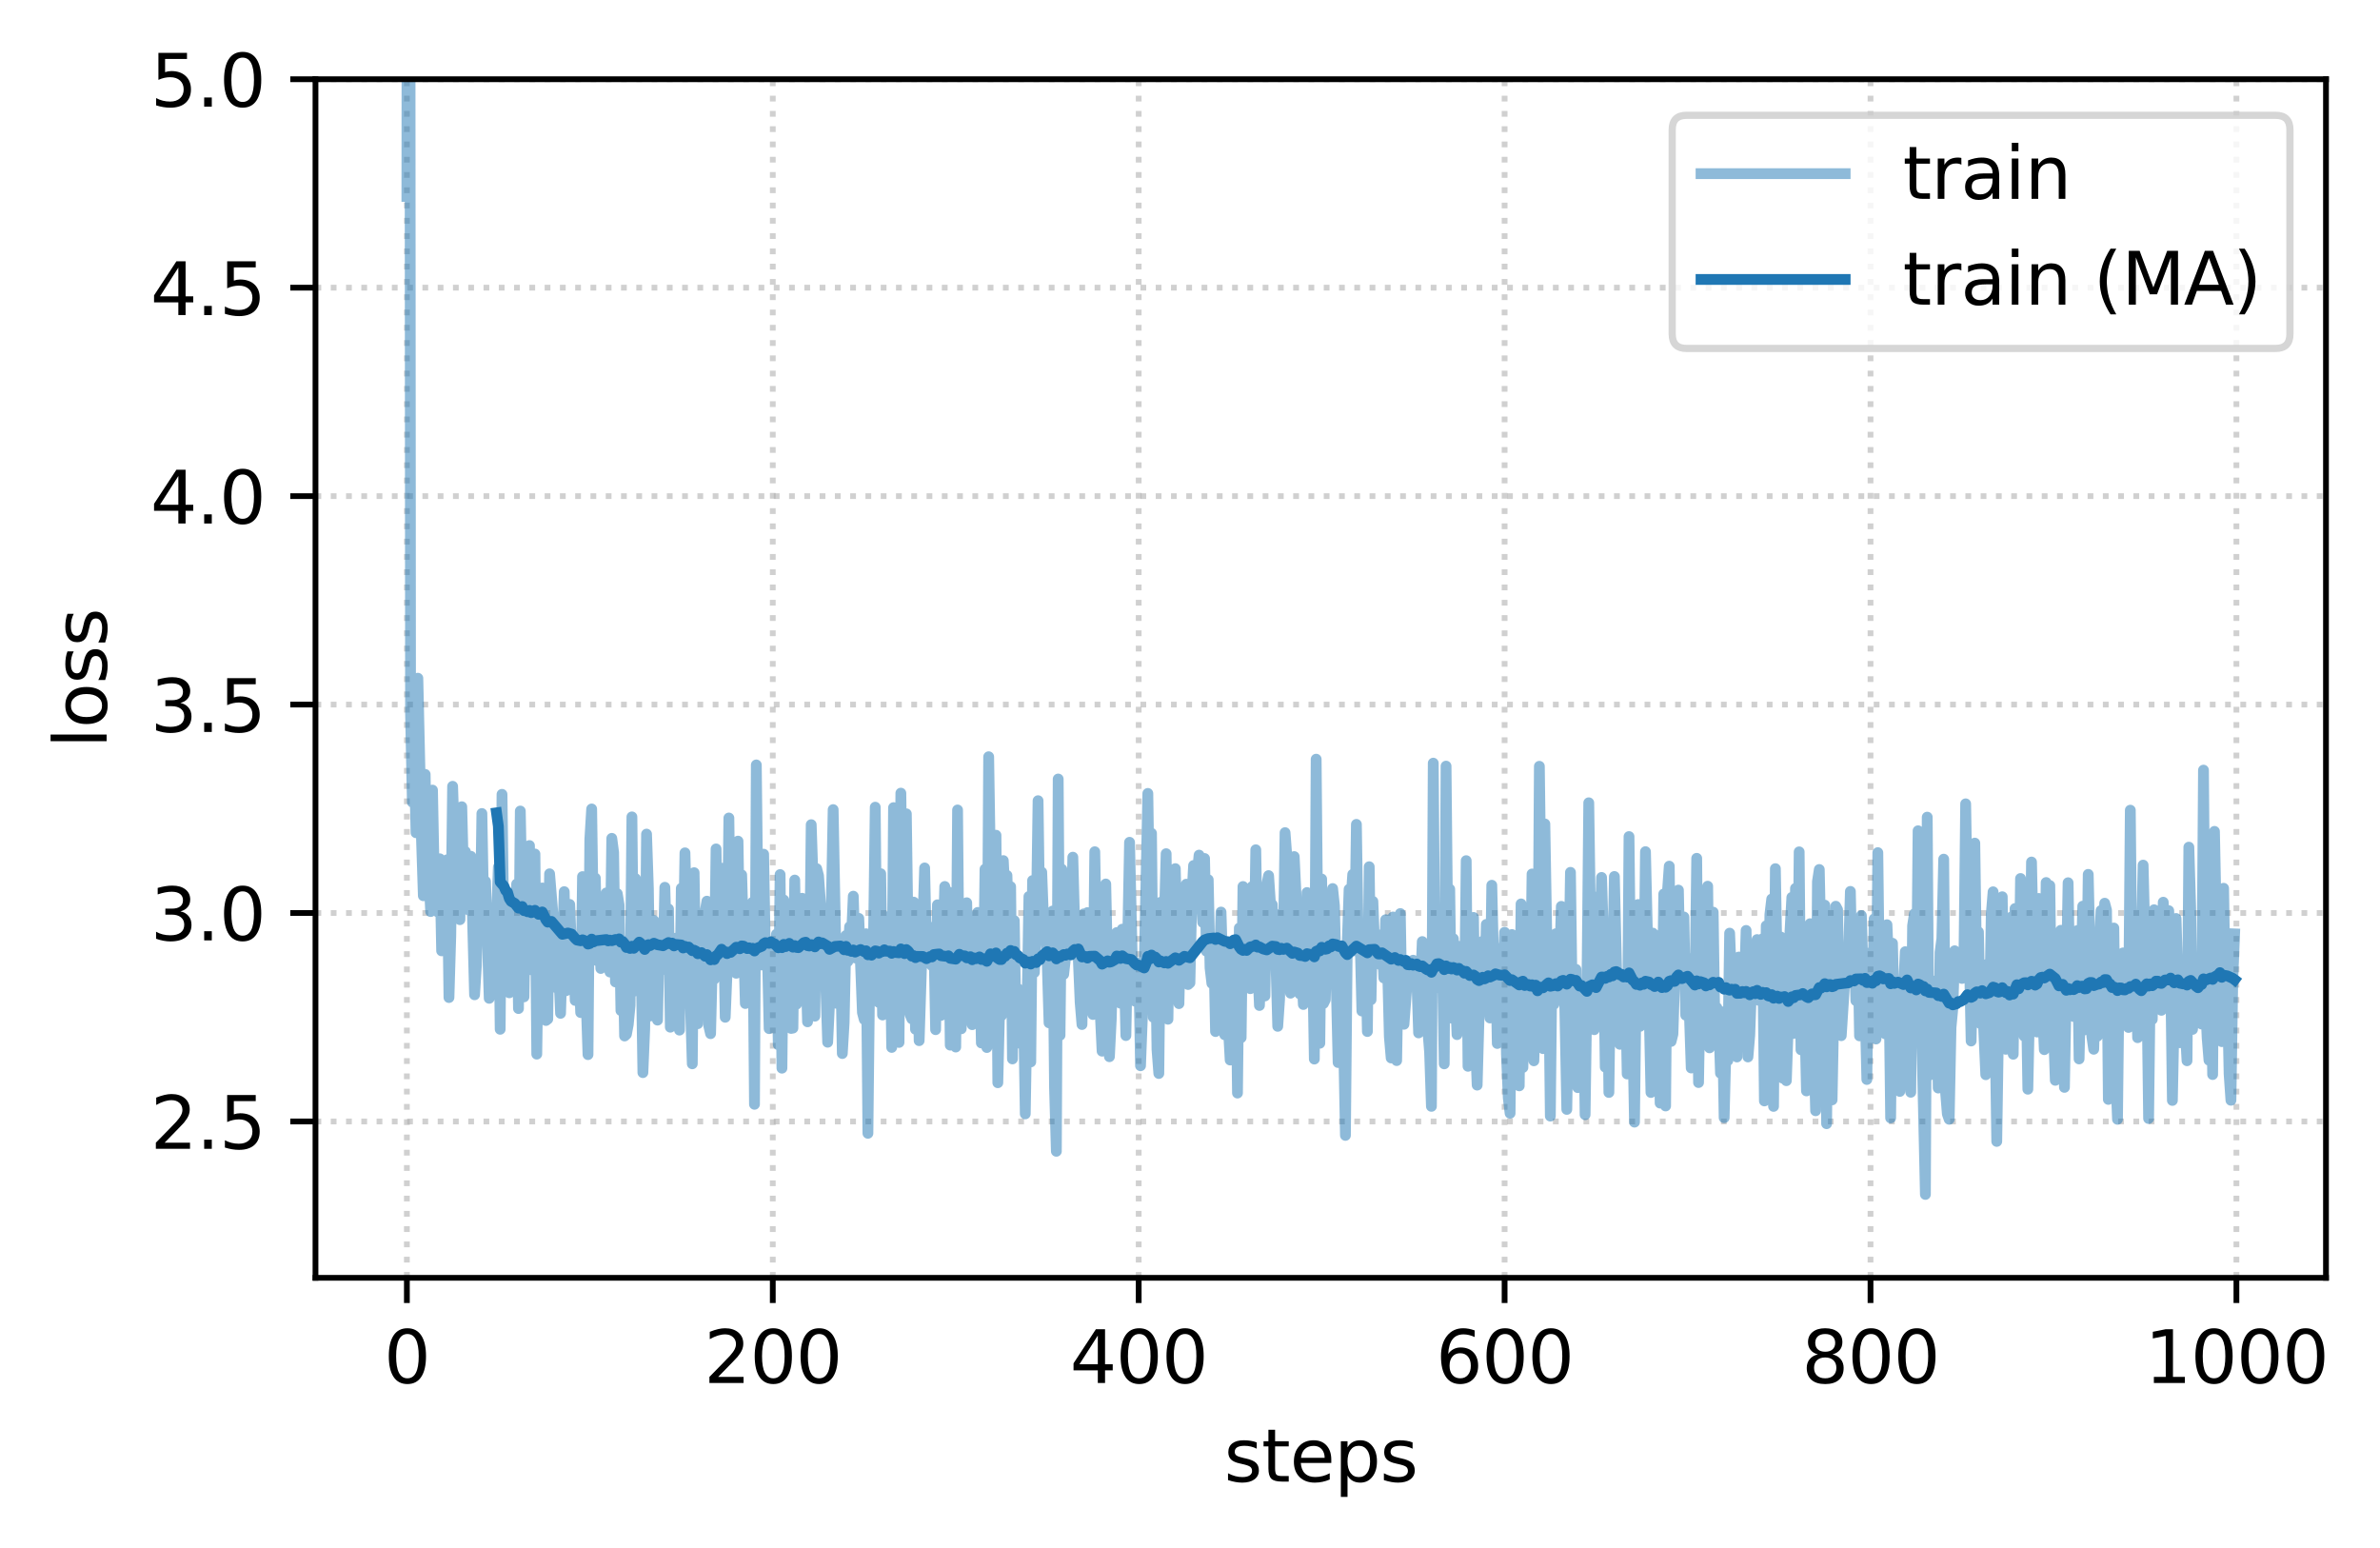 <?xml version="1.0" encoding="utf-8" standalone="no"?>
<!DOCTYPE svg PUBLIC "-//W3C//DTD SVG 1.1//EN"
  "http://www.w3.org/Graphics/SVG/1.1/DTD/svg11.dtd">
<svg xmlns:xlink="http://www.w3.org/1999/xlink" width="330.278pt" height="214.875pt" viewBox="0 0 330.278 214.875" xmlns="http://www.w3.org/2000/svg" version="1.1">
 <defs>
  <style type="text/css">*{stroke-linejoin: round; stroke-linecap: butt}</style>
 </defs>
 <g id="figure_1">
  <g id="patch_1">
   <path d="M 0 214.875 
L 330.278 214.875 
L 330.278 0 
L 0 0 
z
" style="fill: #ffffff"/>
  </g>
  <g id="axes_1">
   <g id="patch_2">
    <path d="M 43.781 177.319 
L 322.781 177.319 
L 322.781 10.999 
L 43.781 10.999 
z
" style="fill: #ffffff"/>
   </g>
   <g id="matplotlib.axis_1">
    <g id="xtick_1">
     <g id="line2d_1">
      <path d="M 56.463 177.319 
L 56.463 10.999 
" clip-path="url(#p207c9cf926)" style="fill: none; stroke-dasharray: 0.8,1.32; stroke-dashoffset: 0; stroke: #b0b0b0; stroke-opacity: 0.6; stroke-width: 0.8"/>
     </g>
     <g id="line2d_2">
      <defs>
       <path id="me2189b98a6" d="M 0 0 
L 0 3.5 
" style="stroke: #000000; stroke-width: 0.8"/>
      </defs>
      <g>
       <use xlink:href="#me2189b98a6" x="56.463" y="177.319" style="stroke: #000000; stroke-width: 0.8"/>
      </g>
     </g>
     <g id="text_1">
      <!-- 0 -->
      <g transform="translate(53.282 191.918) scale(0.1 -0.1)">
       <defs>
        <path id="DejaVuSans-30" d="M 2034 4250 
Q 1547 4250 1301 3770 
Q 1056 3291 1056 2328 
Q 1056 1369 1301 889 
Q 1547 409 2034 409 
Q 2525 409 2770 889 
Q 3016 1369 3016 2328 
Q 3016 3291 2770 3770 
Q 2525 4250 2034 4250 
z
M 2034 4750 
Q 2819 4750 3233 4129 
Q 3647 3509 3647 2328 
Q 3647 1150 3233 529 
Q 2819 -91 2034 -91 
Q 1250 -91 836 529 
Q 422 1150 422 2328 
Q 422 3509 836 4129 
Q 1250 4750 2034 4750 
z
" transform="scale(0.016)"/>
       </defs>
       <use xlink:href="#DejaVuSans-30"/>
      </g>
     </g>
    </g>
    <g id="xtick_2">
     <g id="line2d_3">
      <path d="M 107.241 177.319 
L 107.241 10.999 
" clip-path="url(#p207c9cf926)" style="fill: none; stroke-dasharray: 0.8,1.32; stroke-dashoffset: 0; stroke: #b0b0b0; stroke-opacity: 0.6; stroke-width: 0.8"/>
     </g>
     <g id="line2d_4">
      <g>
       <use xlink:href="#me2189b98a6" x="107.241" y="177.319" style="stroke: #000000; stroke-width: 0.8"/>
      </g>
     </g>
     <g id="text_2">
      <!-- 200 -->
      <g transform="translate(97.697 191.918) scale(0.1 -0.1)">
       <defs>
        <path id="DejaVuSans-32" d="M 1228 531 
L 3431 531 
L 3431 0 
L 469 0 
L 469 531 
Q 828 903 1448 1529 
Q 2069 2156 2228 2338 
Q 2531 2678 2651 2914 
Q 2772 3150 2772 3378 
Q 2772 3750 2511 3984 
Q 2250 4219 1831 4219 
Q 1534 4219 1204 4116 
Q 875 4013 500 3803 
L 500 4441 
Q 881 4594 1212 4672 
Q 1544 4750 1819 4750 
Q 2544 4750 2975 4387 
Q 3406 4025 3406 3419 
Q 3406 3131 3298 2873 
Q 3191 2616 2906 2266 
Q 2828 2175 2409 1742 
Q 1991 1309 1228 531 
z
" transform="scale(0.016)"/>
       </defs>
       <use xlink:href="#DejaVuSans-32"/>
       <use xlink:href="#DejaVuSans-30" x="63.623"/>
       <use xlink:href="#DejaVuSans-30" x="127.246"/>
      </g>
     </g>
    </g>
    <g id="xtick_3">
     <g id="line2d_5">
      <path d="M 158.019 177.319 
L 158.019 10.999 
" clip-path="url(#p207c9cf926)" style="fill: none; stroke-dasharray: 0.8,1.32; stroke-dashoffset: 0; stroke: #b0b0b0; stroke-opacity: 0.6; stroke-width: 0.8"/>
     </g>
     <g id="line2d_6">
      <g>
       <use xlink:href="#me2189b98a6" x="158.019" y="177.319" style="stroke: #000000; stroke-width: 0.8"/>
      </g>
     </g>
     <g id="text_3">
      <!-- 400 -->
      <g transform="translate(148.475 191.918) scale(0.1 -0.1)">
       <defs>
        <path id="DejaVuSans-34" d="M 2419 4116 
L 825 1625 
L 2419 1625 
L 2419 4116 
z
M 2253 4666 
L 3047 4666 
L 3047 1625 
L 3713 1625 
L 3713 1100 
L 3047 1100 
L 3047 0 
L 2419 0 
L 2419 1100 
L 313 1100 
L 313 1709 
L 2253 4666 
z
" transform="scale(0.016)"/>
       </defs>
       <use xlink:href="#DejaVuSans-34"/>
       <use xlink:href="#DejaVuSans-30" x="63.623"/>
       <use xlink:href="#DejaVuSans-30" x="127.246"/>
      </g>
     </g>
    </g>
    <g id="xtick_4">
     <g id="line2d_7">
      <path d="M 208.797 177.319 
L 208.797 10.999 
" clip-path="url(#p207c9cf926)" style="fill: none; stroke-dasharray: 0.8,1.32; stroke-dashoffset: 0; stroke: #b0b0b0; stroke-opacity: 0.6; stroke-width: 0.8"/>
     </g>
     <g id="line2d_8">
      <g>
       <use xlink:href="#me2189b98a6" x="208.797" y="177.319" style="stroke: #000000; stroke-width: 0.8"/>
      </g>
     </g>
     <g id="text_4">
      <!-- 600 -->
      <g transform="translate(199.253 191.918) scale(0.1 -0.1)">
       <defs>
        <path id="DejaVuSans-36" d="M 2113 2584 
Q 1688 2584 1439 2293 
Q 1191 2003 1191 1497 
Q 1191 994 1439 701 
Q 1688 409 2113 409 
Q 2538 409 2786 701 
Q 3034 994 3034 1497 
Q 3034 2003 2786 2293 
Q 2538 2584 2113 2584 
z
M 3366 4563 
L 3366 3988 
Q 3128 4100 2886 4159 
Q 2644 4219 2406 4219 
Q 1781 4219 1451 3797 
Q 1122 3375 1075 2522 
Q 1259 2794 1537 2939 
Q 1816 3084 2150 3084 
Q 2853 3084 3261 2657 
Q 3669 2231 3669 1497 
Q 3669 778 3244 343 
Q 2819 -91 2113 -91 
Q 1303 -91 875 529 
Q 447 1150 447 2328 
Q 447 3434 972 4092 
Q 1497 4750 2381 4750 
Q 2619 4750 2861 4703 
Q 3103 4656 3366 4563 
z
" transform="scale(0.016)"/>
       </defs>
       <use xlink:href="#DejaVuSans-36"/>
       <use xlink:href="#DejaVuSans-30" x="63.623"/>
       <use xlink:href="#DejaVuSans-30" x="127.246"/>
      </g>
     </g>
    </g>
    <g id="xtick_5">
     <g id="line2d_9">
      <path d="M 259.575 177.319 
L 259.575 10.999 
" clip-path="url(#p207c9cf926)" style="fill: none; stroke-dasharray: 0.8,1.32; stroke-dashoffset: 0; stroke: #b0b0b0; stroke-opacity: 0.6; stroke-width: 0.8"/>
     </g>
     <g id="line2d_10">
      <g>
       <use xlink:href="#me2189b98a6" x="259.575" y="177.319" style="stroke: #000000; stroke-width: 0.8"/>
      </g>
     </g>
     <g id="text_5">
      <!-- 800 -->
      <g transform="translate(250.032 191.918) scale(0.1 -0.1)">
       <defs>
        <path id="DejaVuSans-38" d="M 2034 2216 
Q 1584 2216 1326 1975 
Q 1069 1734 1069 1313 
Q 1069 891 1326 650 
Q 1584 409 2034 409 
Q 2484 409 2743 651 
Q 3003 894 3003 1313 
Q 3003 1734 2745 1975 
Q 2488 2216 2034 2216 
z
M 1403 2484 
Q 997 2584 770 2862 
Q 544 3141 544 3541 
Q 544 4100 942 4425 
Q 1341 4750 2034 4750 
Q 2731 4750 3128 4425 
Q 3525 4100 3525 3541 
Q 3525 3141 3298 2862 
Q 3072 2584 2669 2484 
Q 3125 2378 3379 2068 
Q 3634 1759 3634 1313 
Q 3634 634 3220 271 
Q 2806 -91 2034 -91 
Q 1263 -91 848 271 
Q 434 634 434 1313 
Q 434 1759 690 2068 
Q 947 2378 1403 2484 
z
M 1172 3481 
Q 1172 3119 1398 2916 
Q 1625 2713 2034 2713 
Q 2441 2713 2670 2916 
Q 2900 3119 2900 3481 
Q 2900 3844 2670 4047 
Q 2441 4250 2034 4250 
Q 1625 4250 1398 4047 
Q 1172 3844 1172 3481 
z
" transform="scale(0.016)"/>
       </defs>
       <use xlink:href="#DejaVuSans-38"/>
       <use xlink:href="#DejaVuSans-30" x="63.623"/>
       <use xlink:href="#DejaVuSans-30" x="127.246"/>
      </g>
     </g>
    </g>
    <g id="xtick_6">
     <g id="line2d_11">
      <path d="M 310.353 177.319 
L 310.353 10.999 
" clip-path="url(#p207c9cf926)" style="fill: none; stroke-dasharray: 0.8,1.32; stroke-dashoffset: 0; stroke: #b0b0b0; stroke-opacity: 0.6; stroke-width: 0.8"/>
     </g>
     <g id="line2d_12">
      <g>
       <use xlink:href="#me2189b98a6" x="310.353" y="177.319" style="stroke: #000000; stroke-width: 0.8"/>
      </g>
     </g>
     <g id="text_6">
      <!-- 1000 -->
      <g transform="translate(297.628 191.918) scale(0.1 -0.1)">
       <defs>
        <path id="DejaVuSans-31" d="M 794 531 
L 1825 531 
L 1825 4091 
L 703 3866 
L 703 4441 
L 1819 4666 
L 2450 4666 
L 2450 531 
L 3481 531 
L 3481 0 
L 794 0 
L 794 531 
z
" transform="scale(0.016)"/>
       </defs>
       <use xlink:href="#DejaVuSans-31"/>
       <use xlink:href="#DejaVuSans-30" x="63.623"/>
       <use xlink:href="#DejaVuSans-30" x="127.246"/>
       <use xlink:href="#DejaVuSans-30" x="190.869"/>
      </g>
     </g>
    </g>
    <g id="text_7">
     <!-- steps -->
     <g transform="translate(169.861 205.596) scale(0.1 -0.1)">
      <defs>
       <path id="DejaVuSans-73" d="M 2834 3397 
L 2834 2853 
Q 2591 2978 2328 3040 
Q 2066 3103 1784 3103 
Q 1356 3103 1142 2972 
Q 928 2841 928 2578 
Q 928 2378 1081 2264 
Q 1234 2150 1697 2047 
L 1894 2003 
Q 2506 1872 2764 1633 
Q 3022 1394 3022 966 
Q 3022 478 2636 193 
Q 2250 -91 1575 -91 
Q 1294 -91 989 -36 
Q 684 19 347 128 
L 347 722 
Q 666 556 975 473 
Q 1284 391 1588 391 
Q 1994 391 2212 530 
Q 2431 669 2431 922 
Q 2431 1156 2273 1281 
Q 2116 1406 1581 1522 
L 1381 1569 
Q 847 1681 609 1914 
Q 372 2147 372 2553 
Q 372 3047 722 3315 
Q 1072 3584 1716 3584 
Q 2034 3584 2315 3537 
Q 2597 3491 2834 3397 
z
" transform="scale(0.016)"/>
       <path id="DejaVuSans-74" d="M 1172 4494 
L 1172 3500 
L 2356 3500 
L 2356 3053 
L 1172 3053 
L 1172 1153 
Q 1172 725 1289 603 
Q 1406 481 1766 481 
L 2356 481 
L 2356 0 
L 1766 0 
Q 1100 0 847 248 
Q 594 497 594 1153 
L 594 3053 
L 172 3053 
L 172 3500 
L 594 3500 
L 594 4494 
L 1172 4494 
z
" transform="scale(0.016)"/>
       <path id="DejaVuSans-65" d="M 3597 1894 
L 3597 1613 
L 953 1613 
Q 991 1019 1311 708 
Q 1631 397 2203 397 
Q 2534 397 2845 478 
Q 3156 559 3463 722 
L 3463 178 
Q 3153 47 2828 -22 
Q 2503 -91 2169 -91 
Q 1331 -91 842 396 
Q 353 884 353 1716 
Q 353 2575 817 3079 
Q 1281 3584 2069 3584 
Q 2775 3584 3186 3129 
Q 3597 2675 3597 1894 
z
M 3022 2063 
Q 3016 2534 2758 2815 
Q 2500 3097 2075 3097 
Q 1594 3097 1305 2825 
Q 1016 2553 972 2059 
L 3022 2063 
z
" transform="scale(0.016)"/>
       <path id="DejaVuSans-70" d="M 1159 525 
L 1159 -1331 
L 581 -1331 
L 581 3500 
L 1159 3500 
L 1159 2969 
Q 1341 3281 1617 3432 
Q 1894 3584 2278 3584 
Q 2916 3584 3314 3078 
Q 3713 2572 3713 1747 
Q 3713 922 3314 415 
Q 2916 -91 2278 -91 
Q 1894 -91 1617 61 
Q 1341 213 1159 525 
z
M 3116 1747 
Q 3116 2381 2855 2742 
Q 2594 3103 2138 3103 
Q 1681 3103 1420 2742 
Q 1159 2381 1159 1747 
Q 1159 1113 1420 752 
Q 1681 391 2138 391 
Q 2594 391 2855 752 
Q 3116 1113 3116 1747 
z
" transform="scale(0.016)"/>
      </defs>
      <use xlink:href="#DejaVuSans-73"/>
      <use xlink:href="#DejaVuSans-74" x="52.1"/>
      <use xlink:href="#DejaVuSans-65" x="91.309"/>
      <use xlink:href="#DejaVuSans-70" x="152.832"/>
      <use xlink:href="#DejaVuSans-73" x="216.309"/>
     </g>
    </g>
   </g>
   <g id="matplotlib.axis_2">
    <g id="ytick_1">
     <g id="line2d_13">
      <path d="M 43.781 155.619 
L 322.781 155.619 
" clip-path="url(#p207c9cf926)" style="fill: none; stroke-dasharray: 0.8,1.32; stroke-dashoffset: 0; stroke: #b0b0b0; stroke-opacity: 0.6; stroke-width: 0.8"/>
     </g>
     <g id="line2d_14">
      <defs>
       <path id="mc7a957e7a7" d="M 0 0 
L -3.5 0 
" style="stroke: #000000; stroke-width: 0.8"/>
      </defs>
      <g>
       <use xlink:href="#mc7a957e7a7" x="43.781" y="155.619" style="stroke: #000000; stroke-width: 0.8"/>
      </g>
     </g>
     <g id="text_8">
      <!-- 2.5 -->
      <g transform="translate(20.878 159.418) scale(0.1 -0.1)">
       <defs>
        <path id="DejaVuSans-2e" d="M 684 794 
L 1344 794 
L 1344 0 
L 684 0 
L 684 794 
z
" transform="scale(0.016)"/>
        <path id="DejaVuSans-35" d="M 691 4666 
L 3169 4666 
L 3169 4134 
L 1269 4134 
L 1269 2991 
Q 1406 3038 1543 3061 
Q 1681 3084 1819 3084 
Q 2600 3084 3056 2656 
Q 3513 2228 3513 1497 
Q 3513 744 3044 326 
Q 2575 -91 1722 -91 
Q 1428 -91 1123 -41 
Q 819 9 494 109 
L 494 744 
Q 775 591 1075 516 
Q 1375 441 1709 441 
Q 2250 441 2565 725 
Q 2881 1009 2881 1497 
Q 2881 1984 2565 2268 
Q 2250 2553 1709 2553 
Q 1456 2553 1204 2497 
Q 953 2441 691 2322 
L 691 4666 
z
" transform="scale(0.016)"/>
       </defs>
       <use xlink:href="#DejaVuSans-32"/>
       <use xlink:href="#DejaVuSans-2e" x="63.623"/>
       <use xlink:href="#DejaVuSans-35" x="95.41"/>
      </g>
     </g>
    </g>
    <g id="ytick_2">
     <g id="line2d_15">
      <path d="M 43.781 126.695 
L 322.781 126.695 
" clip-path="url(#p207c9cf926)" style="fill: none; stroke-dasharray: 0.8,1.32; stroke-dashoffset: 0; stroke: #b0b0b0; stroke-opacity: 0.6; stroke-width: 0.8"/>
     </g>
     <g id="line2d_16">
      <g>
       <use xlink:href="#mc7a957e7a7" x="43.781" y="126.695" style="stroke: #000000; stroke-width: 0.8"/>
      </g>
     </g>
     <g id="text_9">
      <!-- 3.0 -->
      <g transform="translate(20.878 130.494) scale(0.1 -0.1)">
       <defs>
        <path id="DejaVuSans-33" d="M 2597 2516 
Q 3050 2419 3304 2112 
Q 3559 1806 3559 1356 
Q 3559 666 3084 287 
Q 2609 -91 1734 -91 
Q 1441 -91 1130 -33 
Q 819 25 488 141 
L 488 750 
Q 750 597 1062 519 
Q 1375 441 1716 441 
Q 2309 441 2620 675 
Q 2931 909 2931 1356 
Q 2931 1769 2642 2001 
Q 2353 2234 1838 2234 
L 1294 2234 
L 1294 2753 
L 1863 2753 
Q 2328 2753 2575 2939 
Q 2822 3125 2822 3475 
Q 2822 3834 2567 4026 
Q 2313 4219 1838 4219 
Q 1578 4219 1281 4162 
Q 984 4106 628 3988 
L 628 4550 
Q 988 4650 1302 4700 
Q 1616 4750 1894 4750 
Q 2613 4750 3031 4423 
Q 3450 4097 3450 3541 
Q 3450 3153 3228 2886 
Q 3006 2619 2597 2516 
z
" transform="scale(0.016)"/>
       </defs>
       <use xlink:href="#DejaVuSans-33"/>
       <use xlink:href="#DejaVuSans-2e" x="63.623"/>
       <use xlink:href="#DejaVuSans-30" x="95.41"/>
      </g>
     </g>
    </g>
    <g id="ytick_3">
     <g id="line2d_17">
      <path d="M 43.781 97.771 
L 322.781 97.771 
" clip-path="url(#p207c9cf926)" style="fill: none; stroke-dasharray: 0.8,1.32; stroke-dashoffset: 0; stroke: #b0b0b0; stroke-opacity: 0.6; stroke-width: 0.8"/>
     </g>
     <g id="line2d_18">
      <g>
       <use xlink:href="#mc7a957e7a7" x="43.781" y="97.771" style="stroke: #000000; stroke-width: 0.8"/>
      </g>
     </g>
     <g id="text_10">
      <!-- 3.5 -->
      <g transform="translate(20.878 101.57) scale(0.1 -0.1)">
       <use xlink:href="#DejaVuSans-33"/>
       <use xlink:href="#DejaVuSans-2e" x="63.623"/>
       <use xlink:href="#DejaVuSans-35" x="95.41"/>
      </g>
     </g>
    </g>
    <g id="ytick_4">
     <g id="line2d_19">
      <path d="M 43.781 68.847 
L 322.781 68.847 
" clip-path="url(#p207c9cf926)" style="fill: none; stroke-dasharray: 0.8,1.32; stroke-dashoffset: 0; stroke: #b0b0b0; stroke-opacity: 0.6; stroke-width: 0.8"/>
     </g>
     <g id="line2d_20">
      <g>
       <use xlink:href="#mc7a957e7a7" x="43.781" y="68.847" style="stroke: #000000; stroke-width: 0.8"/>
      </g>
     </g>
     <g id="text_11">
      <!-- 4.0 -->
      <g transform="translate(20.878 72.646) scale(0.1 -0.1)">
       <use xlink:href="#DejaVuSans-34"/>
       <use xlink:href="#DejaVuSans-2e" x="63.623"/>
       <use xlink:href="#DejaVuSans-30" x="95.41"/>
      </g>
     </g>
    </g>
    <g id="ytick_5">
     <g id="line2d_21">
      <path d="M 43.781 39.923 
L 322.781 39.923 
" clip-path="url(#p207c9cf926)" style="fill: none; stroke-dasharray: 0.8,1.32; stroke-dashoffset: 0; stroke: #b0b0b0; stroke-opacity: 0.6; stroke-width: 0.8"/>
     </g>
     <g id="line2d_22">
      <g>
       <use xlink:href="#mc7a957e7a7" x="43.781" y="39.923" style="stroke: #000000; stroke-width: 0.8"/>
      </g>
     </g>
     <g id="text_12">
      <!-- 4.5 -->
      <g transform="translate(20.878 43.722) scale(0.1 -0.1)">
       <use xlink:href="#DejaVuSans-34"/>
       <use xlink:href="#DejaVuSans-2e" x="63.623"/>
       <use xlink:href="#DejaVuSans-35" x="95.41"/>
      </g>
     </g>
    </g>
    <g id="ytick_6">
     <g id="line2d_23">
      <path d="M 43.781 10.999 
L 322.781 10.999 
" clip-path="url(#p207c9cf926)" style="fill: none; stroke-dasharray: 0.8,1.32; stroke-dashoffset: 0; stroke: #b0b0b0; stroke-opacity: 0.6; stroke-width: 0.8"/>
     </g>
     <g id="line2d_24">
      <g>
       <use xlink:href="#mc7a957e7a7" x="43.781" y="10.999" style="stroke: #000000; stroke-width: 0.8"/>
      </g>
     </g>
     <g id="text_13">
      <!-- 5.0 -->
      <g transform="translate(20.878 14.798) scale(0.1 -0.1)">
       <use xlink:href="#DejaVuSans-35"/>
       <use xlink:href="#DejaVuSans-2e" x="63.623"/>
       <use xlink:href="#DejaVuSans-30" x="95.41"/>
      </g>
     </g>
    </g>
    <g id="text_14">
     <!-- loss -->
     <g transform="translate(14.798 103.817) rotate(-90) scale(0.1 -0.1)">
      <defs>
       <path id="DejaVuSans-6c" d="M 603 4863 
L 1178 4863 
L 1178 0 
L 603 0 
L 603 4863 
z
" transform="scale(0.016)"/>
       <path id="DejaVuSans-6f" d="M 1959 3097 
Q 1497 3097 1228 2736 
Q 959 2375 959 1747 
Q 959 1119 1226 758 
Q 1494 397 1959 397 
Q 2419 397 2687 759 
Q 2956 1122 2956 1747 
Q 2956 2369 2687 2733 
Q 2419 3097 1959 3097 
z
M 1959 3584 
Q 2709 3584 3137 3096 
Q 3566 2609 3566 1747 
Q 3566 888 3137 398 
Q 2709 -91 1959 -91 
Q 1206 -91 779 398 
Q 353 888 353 1747 
Q 353 2609 779 3096 
Q 1206 3584 1959 3584 
z
" transform="scale(0.016)"/>
      </defs>
      <use xlink:href="#DejaVuSans-6c"/>
      <use xlink:href="#DejaVuSans-6f" x="27.783"/>
      <use xlink:href="#DejaVuSans-73" x="88.965"/>
      <use xlink:href="#DejaVuSans-73" x="141.064"/>
     </g>
    </g>
   </g>
   <g id="line2d_25">
    <path d="M 56.463 27.259 
L 56.49 -1 
M 56.897 -1 
L 56.971 98.916 
L 57.225 111.317 
L 57.479 104.598 
L 57.733 115.558 
L 57.986 94.113 
L 58.494 116.418 
L 58.748 124.301 
L 59.002 107.461 
L 59.256 123.049 
L 59.51 121.286 
L 59.764 126.496 
L 60.018 109.642 
L 60.271 122.37 
L 60.779 126.569 
L 61.033 119.172 
L 61.287 131.947 
L 61.541 130.652 
L 61.795 127.853 
L 62.049 119.31 
L 62.303 138.427 
L 62.556 129.813 
L 62.81 109.113 
L 63.318 124.58 
L 63.572 123.077 
L 63.826 127.621 
L 64.08 111.948 
L 64.334 121.943 
L 64.588 118.179 
L 65.095 126.313 
L 65.349 118.827 
L 65.857 138.045 
L 66.111 133.981 
L 66.365 119.894 
L 66.619 130.387 
L 66.873 112.888 
L 67.126 126.765 
L 67.38 122.311 
L 67.888 138.537 
L 68.142 128.332 
L 68.396 135.13 
L 68.65 134.114 
L 69.158 120.326 
L 69.411 142.831 
L 69.665 110.228 
L 69.919 129.513 
L 70.173 134.133 
L 70.427 128.273 
L 70.681 137.769 
L 70.935 126.65 
L 71.189 123.933 
L 71.443 131.449 
L 71.696 122.675 
L 71.95 139.956 
L 72.204 112.545 
L 72.712 138.334 
L 72.966 122.85 
L 73.22 131.362 
L 73.474 117.335 
L 73.728 134.574 
L 73.981 128.045 
L 74.235 118.508 
L 74.489 146.279 
L 74.743 128.686 
L 74.997 128.661 
L 75.251 123.222 
L 75.505 137.972 
L 75.759 141.611 
L 76.013 141.414 
L 76.267 121.256 
L 76.774 127.444 
L 77.028 135.135 
L 77.282 137.112 
L 77.536 134.543 
L 77.79 140.619 
L 78.298 123.732 
L 78.552 137.478 
L 78.805 129.129 
L 79.059 125.506 
L 79.313 131.888 
L 79.567 130.999 
L 79.821 138.829 
L 80.075 133.906 
L 80.329 133.892 
L 80.583 140.513 
L 80.837 121.645 
L 81.09 140.448 
L 81.344 138.745 
L 81.598 146.347 
L 81.852 116.48 
L 82.106 112.257 
L 82.36 129.712 
L 82.614 121.853 
L 82.868 133.317 
L 83.122 127.281 
L 83.375 134.393 
L 83.629 124.464 
L 83.883 130.033 
L 84.137 123.91 
L 84.391 131.884 
L 84.645 134.887 
L 84.899 116.335 
L 85.153 118.287 
L 85.407 136.261 
L 85.66 124.009 
L 85.914 125.579 
L 86.168 140.236 
L 86.422 130.519 
L 86.676 143.764 
L 86.93 143.524 
L 87.184 142.166 
L 87.438 139.5 
L 87.692 113.359 
L 87.945 137.563 
L 88.199 121.93 
L 88.453 123.719 
L 88.707 132.55 
L 88.961 132.344 
L 89.215 148.845 
L 89.469 142.755 
L 89.723 115.749 
L 89.977 123.299 
L 90.23 140.987 
L 90.484 129.976 
L 90.738 127.737 
L 90.992 130.321 
L 91.246 141.561 
L 91.5 129.507 
L 91.754 129.164 
L 92.008 134.546 
L 92.262 123.126 
L 92.515 132.322 
L 92.769 126.133 
L 93.023 142.542 
L 93.277 136.103 
L 93.531 140.756 
L 93.785 130.189 
L 94.039 139.22 
L 94.293 142.947 
L 94.547 123.268 
L 94.8 133.159 
L 95.054 118.348 
L 95.308 128.879 
L 95.562 131.018 
L 96.07 147.623 
L 96.324 121.099 
L 96.578 136.385 
L 96.832 142.057 
L 97.086 130.009 
L 97.339 129.121 
L 97.593 133.114 
L 97.847 126.564 
L 98.101 125.053 
L 98.355 142.345 
L 98.609 143.439 
L 98.863 133.03 
L 99.117 135.882 
L 99.371 117.802 
L 99.624 134.916 
L 99.878 124.004 
L 100.132 120.477 
L 100.386 126.996 
L 100.64 141.163 
L 100.894 134.87 
L 101.148 113.512 
L 101.402 134.22 
L 101.656 121.602 
L 101.909 131.729 
L 102.163 135.058 
L 102.417 116.723 
L 102.671 132.764 
L 102.925 121.405 
L 103.433 139.256 
L 103.687 135.645 
L 104.194 136.825 
L 104.448 125.197 
L 104.702 153.241 
L 104.956 106.149 
L 105.21 128.742 
L 105.464 122.638 
L 105.718 133.914 
L 105.972 118.533 
L 106.226 133.162 
L 106.479 131.374 
L 106.733 142.74 
L 106.987 132.738 
L 107.495 135.832 
L 107.749 129.636 
L 108.003 144.977 
L 108.257 121.359 
L 108.511 148.228 
L 108.764 124.885 
L 109.018 136.429 
L 109.272 126.052 
L 109.526 130.083 
L 109.78 142.713 
L 110.034 142.667 
L 110.288 122.125 
L 110.542 139.345 
L 110.796 126.632 
L 111.049 130.456 
L 111.303 124.65 
L 111.811 132.802 
L 112.065 141.796 
L 112.319 137.069 
L 112.573 114.438 
L 112.827 122.1 
L 113.081 141.013 
L 113.334 120.545 
L 113.588 121.507 
L 114.096 128.477 
L 114.35 128.968 
L 114.858 144.628 
L 115.112 139.278 
L 115.619 112.348 
L 116.127 139.238 
L 116.381 137.872 
L 116.635 131.224 
L 116.889 146.196 
L 117.143 141.881 
L 117.397 129.815 
L 117.651 133.424 
L 117.905 128.593 
L 118.158 130.149 
L 118.412 124.361 
L 118.666 132.928 
L 118.92 127.91 
L 119.174 127.438 
L 119.682 140.518 
L 119.936 141.473 
L 120.19 129.577 
L 120.443 157.267 
L 120.697 133.779 
L 120.951 135.108 
L 121.205 131.524 
L 121.459 112.011 
L 121.713 138.823 
L 121.967 139.111 
L 122.221 121.242 
L 122.475 140.849 
L 122.728 130.506 
L 122.982 131.776 
L 123.236 138.48 
L 123.49 127.102 
L 123.744 145.348 
L 123.998 112.075 
L 124.252 135.569 
L 124.506 132.826 
L 124.76 144.656 
L 125.013 110.063 
L 125.267 129.412 
L 125.521 139.593 
L 125.775 112.932 
L 126.029 131.246 
L 126.283 140.747 
L 126.537 141.379 
L 126.791 125.186 
L 127.045 142.834 
L 127.298 128.056 
L 127.552 144.412 
L 128.314 120.443 
L 128.568 132.271 
L 128.822 128.542 
L 129.076 133.73 
L 129.33 134.002 
L 129.583 129.709 
L 129.837 142.884 
L 130.091 125.559 
L 130.599 140.899 
L 131.107 123.015 
L 131.361 136.781 
L 131.615 123.761 
L 131.868 145.03 
L 132.122 136.36 
L 132.63 145.294 
L 132.884 112.398 
L 133.138 140.747 
L 133.392 142.764 
L 133.646 136.063 
L 133.9 132.856 
L 134.153 125.272 
L 134.407 139.362 
L 134.661 130.738 
L 134.915 142.193 
L 135.169 128.512 
L 135.423 135.926 
L 135.677 126.617 
L 135.931 131.196 
L 136.185 144.732 
L 136.438 139.618 
L 136.692 120.608 
L 136.946 145.362 
L 137.2 105.011 
L 137.454 120.809 
L 137.708 127.291 
L 137.962 129.691 
L 138.216 115.903 
L 138.47 150.25 
L 138.724 139.506 
L 138.977 140.944 
L 139.231 119.423 
L 139.485 124.484 
L 139.739 121.479 
L 139.993 130.61 
L 140.247 123.039 
L 140.501 146.945 
L 140.755 127.755 
L 141.009 143.971 
L 141.262 137.196 
L 141.516 144.769 
L 142.024 138.573 
L 142.278 154.572 
L 142.786 124.404 
L 143.04 147.363 
L 143.294 122.193 
L 143.547 134.948 
L 143.801 128.547 
L 144.055 111.112 
L 144.309 129.558 
L 144.563 121.027 
L 144.817 127.8 
L 145.071 128.722 
L 145.325 133.497 
L 145.579 141.937 
L 145.832 136.301 
L 146.086 126.417 
L 146.34 150.927 
L 146.594 159.761 
L 146.848 108.102 
L 147.102 143.667 
L 147.356 120.619 
L 147.61 135.204 
L 147.864 132.905 
L 148.117 127.397 
L 148.371 132.431 
L 148.625 131.458 
L 148.879 118.949 
L 149.133 128.298 
L 149.387 129.157 
L 149.641 133.11 
L 149.895 139.101 
L 150.149 142.172 
L 150.402 126.818 
L 150.656 127.022 
L 150.91 126.64 
L 151.164 138.138 
L 151.672 140.779 
L 151.926 118.193 
L 152.18 132.393 
L 152.434 135.322 
L 152.941 145.867 
L 153.195 138.665 
L 153.449 122.67 
L 153.957 146.635 
L 154.211 141.468 
L 154.465 130.897 
L 154.719 133.979 
L 154.972 129.407 
L 155.226 137.553 
L 155.48 139.211 
L 155.734 128.94 
L 155.988 132.973 
L 156.242 143.701 
L 156.75 116.882 
L 157.257 138.776 
L 157.511 138.934 
L 157.765 138.18 
L 158.019 133.629 
L 158.273 147.892 
L 158.781 134.53 
L 159.289 110.1 
L 159.543 127.408 
L 159.796 115.635 
L 160.05 141.167 
L 160.304 128.525 
L 160.558 145.633 
L 160.812 148.966 
L 161.066 125.203 
L 161.32 137.298 
L 161.828 118.465 
L 162.081 141.436 
L 162.335 122.695 
L 162.589 126.728 
L 162.843 133.572 
L 163.097 120.537 
L 163.605 139.271 
L 163.859 127.767 
L 164.113 133.072 
L 164.366 130.343 
L 164.62 122.7 
L 164.874 136.619 
L 165.128 136.391 
L 165.382 124.774 
L 165.636 120.104 
L 165.89 123.044 
L 166.144 121.359 
L 166.398 118.664 
L 166.905 128 
L 167.159 119.13 
L 167.413 131.996 
L 167.667 122.074 
L 167.921 134.307 
L 168.175 136.463 
L 168.429 130.833 
L 168.683 143.145 
L 168.936 131.52 
L 169.19 135.312 
L 169.444 126.565 
L 169.952 143.591 
L 170.206 137.918 
L 170.714 147.098 
L 170.968 131.235 
L 171.221 133.191 
L 171.475 131.813 
L 171.729 151.681 
L 171.983 128.781 
L 172.237 143.995 
L 172.491 123.017 
L 172.745 133.491 
L 172.999 136.388 
L 173.253 133.283 
L 173.506 137.197 
L 173.76 123.029 
L 174.014 134.487 
L 174.268 117.921 
L 174.522 133.752 
L 174.776 139.529 
L 175.03 132.945 
L 175.284 130.555 
L 175.538 138.207 
L 175.791 122.775 
L 176.045 121.506 
L 176.299 125.29 
L 176.553 125.53 
L 176.807 133.034 
L 177.061 133.236 
L 177.315 142.422 
L 177.569 138.67 
L 177.823 126.768 
L 178.077 132.355 
L 178.33 115.544 
L 178.584 118.929 
L 178.838 133.468 
L 179.092 137.821 
L 179.6 118.865 
L 179.854 124.24 
L 180.108 134.421 
L 180.362 137.91 
L 180.615 134.138 
L 180.869 139.392 
L 181.123 135.576 
L 181.377 123.855 
L 181.631 133.093 
L 181.885 137.033 
L 182.139 132.06 
L 182.393 146.965 
L 182.647 105.351 
L 182.9 132.651 
L 183.154 144.769 
L 183.408 121.979 
L 183.662 139.252 
L 183.916 138.725 
L 184.17 129.016 
L 184.424 131.421 
L 184.678 135.868 
L 184.932 123.302 
L 185.185 125.685 
L 185.693 147.447 
L 185.947 136.405 
L 186.201 131.318 
L 186.709 157.554 
L 186.963 130.928 
L 187.217 123.395 
L 187.47 124.984 
L 187.724 121.332 
L 187.978 131.933 
L 188.232 114.397 
L 188.486 131.241 
L 188.74 130.039 
L 188.994 140.297 
L 189.248 132.464 
L 189.502 130.908 
L 189.755 143.142 
L 190.009 120.275 
L 190.263 138.732 
L 190.517 125.085 
L 190.771 131.69 
L 191.025 133.633 
L 191.279 133.067 
L 191.533 133.854 
L 191.787 129.672 
L 192.04 135.715 
L 192.294 127.629 
L 192.548 133.798 
L 192.802 143.847 
L 193.056 146.814 
L 193.31 127.252 
L 193.564 135.085 
L 193.818 147.175 
L 194.072 132.29 
L 194.325 126.773 
L 194.579 141.285 
L 194.833 142.136 
L 195.341 135.33 
L 195.595 133.84 
L 195.849 135.832 
L 196.103 133.249 
L 196.61 135.587 
L 196.864 143.335 
L 197.372 130.66 
L 197.626 135.4 
L 197.88 134.836 
L 198.134 142.801 
L 198.388 146.002 
L 198.642 153.526 
L 198.896 105.901 
L 199.149 137.137 
L 199.403 135.144 
L 199.657 129.397 
L 199.911 130.247 
L 200.165 133.305 
L 200.419 147.629 
L 200.673 106.313 
L 200.927 132.133 
L 201.181 123.385 
L 201.434 141.283 
L 201.688 130.264 
L 202.196 143.571 
L 202.45 131.319 
L 202.704 133.385 
L 202.958 141.983 
L 203.212 142.187 
L 203.466 119.432 
L 203.719 147.966 
L 203.973 147.23 
L 204.227 132.548 
L 204.481 127.31 
L 204.735 144.068 
L 204.989 150.578 
L 205.243 141.274 
L 205.497 137.176 
L 205.751 130.614 
L 206.004 138.327 
L 206.258 128.28 
L 206.512 132.317 
L 206.766 141.264 
L 207.02 122.844 
L 207.274 133.711 
L 207.528 131.471 
L 207.782 144.801 
L 208.036 136.781 
L 208.289 136.626 
L 208.543 135.692 
L 208.797 129.373 
L 209.051 146.261 
L 209.305 152.337 
L 209.559 154.487 
L 209.813 129.683 
L 210.067 139.261 
L 210.321 142.611 
L 210.828 150.681 
L 211.082 125.435 
L 211.336 148.135 
L 211.59 135.467 
L 211.844 136.299 
L 212.098 128.887 
L 212.352 140.677 
L 212.606 121.282 
L 212.859 147.206 
L 213.113 136.435 
L 213.367 145.218 
L 213.621 106.336 
L 214.129 145.516 
L 214.383 114.339 
L 214.637 129.252 
L 214.891 133.186 
L 215.144 154.881 
L 215.398 130.538 
L 215.652 139.359 
L 215.906 129.571 
L 216.16 135.82 
L 216.414 134.736 
L 216.668 125.774 
L 216.922 128.047 
L 217.429 153.95 
L 217.937 121.054 
L 218.191 139.979 
L 218.445 139.889 
L 218.699 134.514 
L 218.953 150.929 
L 219.207 149.077 
L 219.461 137.285 
L 219.715 136.906 
L 219.968 154.683 
L 220.222 137.168 
L 220.476 111.4 
L 220.73 128.534 
L 220.984 132.823 
L 221.238 142.887 
L 221.492 141.587 
L 221.746 124.423 
L 222 133.551 
L 222.253 121.759 
L 222.507 130.167 
L 222.761 148.08 
L 223.015 128.906 
L 223.269 151.599 
L 223.523 132.652 
L 223.777 135.422 
L 224.031 121.629 
L 224.538 143.15 
L 224.792 144.915 
L 225.046 136.913 
L 225.3 139.567 
L 225.554 135.665 
L 225.808 149.033 
L 226.062 116.088 
L 226.316 138.481 
L 226.57 142.314 
L 226.823 155.714 
L 227.077 133.826 
L 227.331 125.518 
L 227.585 142.426 
L 227.839 139.285 
L 228.093 139.847 
L 228.347 118.181 
L 228.855 139.901 
L 229.108 151.602 
L 229.362 129.486 
L 229.616 138.244 
L 229.87 136.948 
L 230.124 129.833 
L 230.378 153.077 
L 230.632 142.488 
L 230.886 124.056 
L 231.14 153.473 
L 231.393 123.781 
L 231.647 120.194 
L 231.901 144.515 
L 232.155 143.508 
L 232.409 135.651 
L 232.663 124.029 
L 232.917 123.516 
L 233.171 135.901 
L 233.425 129.302 
L 233.678 127.244 
L 233.932 140.873 
L 234.186 132.945 
L 234.694 148.202 
L 235.202 139.238 
L 235.456 119.106 
L 235.71 150.224 
L 235.963 135.716 
L 236.471 139.018 
L 236.725 143.129 
L 236.979 122.977 
L 237.233 145.407 
L 237.741 126.578 
L 237.995 143.77 
L 238.248 139.82 
L 238.502 141.069 
L 238.756 148.924 
L 239.01 140.41 
L 239.264 155.103 
L 239.518 145.111 
L 239.772 147.178 
L 240.026 129.491 
L 240.28 135.91 
L 240.534 145.54 
L 240.787 133.855 
L 241.041 146.674 
L 241.295 132.809 
L 241.549 137.549 
L 241.803 139.817 
L 242.057 137.831 
L 242.311 129.115 
L 242.565 146.669 
L 242.819 143.647 
L 243.072 136.6 
L 243.326 137.035 
L 243.58 138.182 
L 243.834 130.383 
L 244.088 138.817 
L 244.342 133.216 
L 244.596 130.275 
L 244.85 152.774 
L 245.104 128.469 
L 245.357 145.903 
L 245.611 126.909 
L 245.865 124.755 
L 246.119 153.532 
L 246.373 120.541 
L 246.881 149.087 
L 247.135 130.031 
L 247.389 149.619 
L 247.642 138.824 
L 247.896 149.967 
L 248.15 142.523 
L 248.404 129.204 
L 248.658 124.522 
L 248.912 143.404 
L 249.166 123.274 
L 249.42 142.658 
L 249.674 118.208 
L 249.927 145.679 
L 250.181 128.954 
L 250.689 151.384 
L 250.943 145.967 
L 251.197 128.181 
L 251.451 135.443 
L 251.959 154.136 
L 252.212 122.33 
L 252.466 120.659 
L 252.72 132.437 
L 252.974 125.616 
L 253.228 125.605 
L 253.482 155.933 
L 253.736 131.304 
L 253.99 132.296 
L 254.244 152.63 
L 254.751 125.755 
L 255.005 126.235 
L 255.259 140.966 
L 255.513 143.719 
L 256.021 135.782 
L 256.275 132.426 
L 256.529 132.742 
L 256.782 123.699 
L 257.036 135.799 
L 257.29 130.234 
L 257.544 138.858 
L 257.798 129.393 
L 258.052 143.744 
L 258.306 127.044 
L 258.56 135.751 
L 258.814 139.327 
L 259.067 149.798 
L 259.321 132.264 
L 259.575 141.268 
L 259.829 143.634 
L 260.083 127.515 
L 260.337 144.182 
L 260.591 118.317 
L 260.845 139.532 
L 261.099 135.579 
L 261.606 143.459 
L 261.86 128.323 
L 262.114 134.484 
L 262.368 155.135 
L 262.622 130.893 
L 262.876 141.039 
L 263.13 136.988 
L 263.384 147.272 
L 263.638 151.456 
L 263.891 137.25 
L 264.145 137.495 
L 264.399 132.064 
L 264.653 137.163 
L 264.907 147.129 
L 265.161 151.572 
L 265.415 128.451 
L 265.669 126.8 
L 265.923 141.894 
L 266.176 115.284 
L 266.43 136.323 
L 266.684 143.338 
L 267.192 165.75 
L 267.446 113.392 
L 267.7 149.225 
L 267.954 142.613 
L 268.208 148.052 
L 268.461 136.135 
L 268.715 136.13 
L 268.969 150.985 
L 269.223 132.145 
L 269.477 130.242 
L 269.731 119.223 
L 269.985 151.463 
L 270.239 154.591 
L 270.493 155.318 
L 270.746 142.576 
L 271 139.908 
L 271.254 131.937 
L 271.508 135.553 
L 272.016 133.068 
L 272.27 135.776 
L 272.524 134.552 
L 272.778 111.547 
L 273.031 126.356 
L 273.285 131.835 
L 273.539 144.459 
L 274.047 116.997 
L 274.301 134.72 
L 274.555 129.319 
L 274.809 142.032 
L 275.063 137.874 
L 275.57 149.137 
L 275.824 133.776 
L 276.078 142.463 
L 276.332 126.86 
L 276.586 123.753 
L 277.094 158.391 
L 277.348 141.627 
L 277.601 143.403 
L 277.855 124.44 
L 278.109 143.988 
L 278.363 145.609 
L 278.617 133.515 
L 278.871 139.876 
L 279.125 127.25 
L 279.379 146.296 
L 279.633 126.074 
L 279.886 128.53 
L 280.14 141.47 
L 280.394 121.907 
L 280.902 143.784 
L 281.156 135.602 
L 281.41 151.148 
L 281.664 138.713 
L 281.918 119.623 
L 282.425 143.086 
L 282.679 143.211 
L 282.933 124.678 
L 283.187 141.011 
L 283.441 139.887 
L 283.695 145.657 
L 283.949 122.466 
L 284.203 129.771 
L 284.457 122.884 
L 284.71 141.373 
L 284.964 142.406 
L 285.218 149.913 
L 285.472 139.734 
L 285.726 149.327 
L 285.98 129.095 
L 286.234 136.761 
L 286.488 150.893 
L 286.995 122.496 
L 287.249 137.942 
L 287.503 137.9 
L 287.757 141.055 
L 288.011 137.17 
L 288.265 129.135 
L 288.519 146.947 
L 289.027 125.748 
L 289.28 142.92 
L 289.534 140.18 
L 289.788 121.334 
L 290.296 143.848 
L 290.55 145.603 
L 290.804 136.481 
L 291.058 143.8 
L 291.312 131.773 
L 291.565 126.353 
L 291.819 131.291 
L 292.073 125.336 
L 292.327 126.294 
L 292.581 152.562 
L 292.835 148.24 
L 293.089 145.867 
L 293.343 128.781 
L 293.597 148.708 
L 293.85 155.322 
L 294.104 132.668 
L 294.358 139.238 
L 294.612 132.236 
L 294.866 134.044 
L 295.12 132.624 
L 295.374 142.579 
L 295.628 112.427 
L 295.882 137.655 
L 296.135 139.444 
L 296.389 132.625 
L 296.643 143.996 
L 296.897 143.772 
L 297.405 120.049 
L 297.659 130.369 
L 297.913 135.435 
L 298.167 155.215 
L 298.42 134.332 
L 298.674 141.462 
L 298.928 126.243 
L 299.182 130.003 
L 299.436 136.23 
L 299.69 135.797 
L 299.944 140.2 
L 300.198 125.197 
L 300.452 129.951 
L 300.705 139.658 
L 300.959 126.37 
L 301.213 134.012 
L 301.467 152.705 
L 301.975 127.458 
L 302.483 144.701 
L 302.737 140.252 
L 302.991 144.144 
L 303.244 142.645 
L 303.498 147.197 
L 303.752 117.556 
L 304.006 125.949 
L 304.26 142.849 
L 304.514 139.778 
L 304.768 141.165 
L 305.022 136.19 
L 305.276 136.183 
L 305.529 142.104 
L 305.783 106.869 
L 306.037 138.348 
L 306.291 144.028 
L 306.545 147.125 
L 306.799 129.778 
L 307.053 149.113 
L 307.307 115.369 
L 307.561 127.891 
L 307.814 124.231 
L 308.068 127.239 
L 308.322 144.546 
L 308.576 123.264 
L 308.83 139.73 
L 309.084 136.933 
L 309.338 149.021 
L 309.592 152.682 
L 309.846 135.953 
L 310.099 129.597 
L 310.099 129.597 
" clip-path="url(#p207c9cf926)" style="fill: none; stroke: #1f77b4; stroke-opacity: 0.5; stroke-width: 1.5; stroke-linecap: square"/>
   </g>
   <g id="line2d_26">
    <path d="M 68.904 112.796 
L 69.158 114.657 
L 69.411 122.381 
L 69.919 122.971 
L 70.173 123.562 
L 70.427 123.816 
L 70.681 124.69 
L 70.935 125.079 
L 71.443 125.372 
L 71.95 126.015 
L 72.458 125.793 
L 72.712 126.367 
L 72.966 126.377 
L 73.22 126.522 
L 73.474 126.337 
L 73.728 126.645 
L 73.981 126.567 
L 74.235 126.324 
L 74.743 126.88 
L 75.251 126.553 
L 75.759 127.625 
L 76.013 127.962 
L 76.52 127.862 
L 78.044 129.648 
L 78.805 129.473 
L 79.313 129.616 
L 79.821 130.219 
L 80.075 130.451 
L 80.583 130.55 
L 80.837 130.416 
L 81.344 130.615 
L 81.598 131.007 
L 81.852 130.93 
L 82.106 130.319 
L 82.36 130.708 
L 82.614 130.555 
L 84.137 130.379 
L 84.391 130.563 
L 84.645 130.462 
L 84.899 130.538 
L 85.407 130.378 
L 85.66 130.402 
L 85.914 130.286 
L 86.168 130.744 
L 86.422 130.663 
L 86.676 130.977 
L 86.93 131.478 
L 87.184 131.395 
L 87.438 131.612 
L 87.692 131.306 
L 87.945 131.592 
L 88.707 130.736 
L 88.961 130.958 
L 89.469 131.752 
L 89.977 131.088 
L 90.23 131.217 
L 90.738 130.89 
L 91.246 131.104 
L 91.754 131.185 
L 92.008 131.238 
L 92.769 130.795 
L 93.023 130.968 
L 93.277 130.879 
L 93.531 131.262 
L 93.785 131.057 
L 94.547 131.134 
L 94.8 131.552 
L 95.054 131.325 
L 95.308 131.465 
L 95.562 131.419 
L 96.07 131.924 
L 96.324 131.857 
L 96.578 131.984 
L 96.832 132.347 
L 97.339 132.194 
L 97.847 132.695 
L 98.101 132.471 
L 98.609 133.195 
L 98.863 133.051 
L 99.117 133.158 
L 99.371 132.639 
L 99.624 132.467 
L 100.132 131.723 
L 100.386 131.996 
L 100.64 132.068 
L 100.894 132.327 
L 101.148 132.123 
L 101.402 132.156 
L 102.163 131.445 
L 102.417 131.464 
L 102.671 131.654 
L 102.925 131.262 
L 103.179 131.293 
L 103.687 131.63 
L 103.941 131.525 
L 104.194 131.671 
L 104.448 131.592 
L 104.702 131.966 
L 104.956 131.626 
L 105.718 131.312 
L 105.972 130.96 
L 106.226 130.809 
L 106.733 130.903 
L 106.987 130.699 
L 107.241 130.919 
L 107.495 130.972 
L 108.003 131.52 
L 108.257 131.327 
L 108.511 131.505 
L 108.764 131.05 
L 109.018 131.357 
L 109.526 130.911 
L 110.034 131.436 
L 110.288 131.216 
L 110.542 131.471 
L 110.796 131.503 
L 111.557 130.811 
L 111.811 130.75 
L 112.065 131.229 
L 112.319 131.272 
L 112.573 131.081 
L 112.827 131.114 
L 113.081 131.394 
L 113.588 130.714 
L 113.842 130.959 
L 114.096 130.844 
L 114.858 131.288 
L 115.112 131.739 
L 115.619 131.462 
L 115.873 131.332 
L 116.635 131.275 
L 116.889 131.462 
L 117.143 131.796 
L 117.397 131.327 
L 117.651 131.873 
L 117.905 131.87 
L 118.158 132.02 
L 118.412 131.829 
L 118.666 132.117 
L 119.428 131.765 
L 119.936 132.064 
L 120.19 131.939 
L 120.443 132.492 
L 120.697 132.268 
L 120.951 132.543 
L 121.459 131.951 
L 121.713 131.999 
L 121.967 132.261 
L 122.221 132.084 
L 122.475 132.046 
L 122.728 131.803 
L 122.982 131.996 
L 123.49 131.988 
L 123.744 132.286 
L 123.998 132.035 
L 124.252 132.164 
L 124.76 132.222 
L 125.013 131.681 
L 125.521 132.331 
L 125.775 131.769 
L 126.029 131.983 
L 126.537 132.681 
L 126.791 132.615 
L 127.045 132.892 
L 127.298 132.714 
L 128.06 132.727 
L 128.568 133.034 
L 129.076 132.737 
L 129.33 132.792 
L 129.583 132.463 
L 130.091 132.398 
L 130.345 132.381 
L 130.599 132.627 
L 131.361 132.716 
L 131.615 132.633 
L 131.868 132.985 
L 132.63 133.098 
L 133.138 132.424 
L 133.392 132.604 
L 133.9 132.65 
L 134.153 132.915 
L 134.407 132.926 
L 134.661 132.758 
L 134.915 133.177 
L 135.169 132.931 
L 135.423 133.039 
L 135.931 132.79 
L 136.185 133.143 
L 136.438 133.028 
L 136.946 133.395 
L 137.454 132.361 
L 137.708 132.706 
L 137.962 132.712 
L 138.216 132.238 
L 138.47 132.984 
L 138.724 133.149 
L 138.977 133.153 
L 139.231 132.714 
L 139.485 132.7 
L 139.739 132.273 
L 139.993 132.324 
L 140.247 131.897 
L 140.501 132.095 
L 140.755 132.028 
L 141.009 132.499 
L 141.262 132.597 
L 141.516 132.922 
L 142.024 133.157 
L 142.278 133.654 
L 142.786 133.481 
L 143.04 133.777 
L 143.294 133.403 
L 143.801 133.57 
L 144.055 133.057 
L 144.309 133.173 
L 144.563 132.693 
L 145.325 132.054 
L 145.579 132.644 
L 145.832 132.555 
L 146.086 132.228 
L 146.34 132.526 
L 146.594 133.064 
L 146.848 132.72 
L 147.102 132.807 
L 147.61 132.464 
L 147.864 132.552 
L 148.117 132.382 
L 148.625 132.503 
L 148.879 131.988 
L 149.133 131.761 
L 149.387 131.932 
L 149.641 131.687 
L 150.149 132.796 
L 150.656 132.733 
L 150.91 132.948 
L 151.164 132.706 
L 151.926 132.681 
L 152.434 133.116 
L 152.687 133.335 
L 152.941 133.791 
L 153.703 133.337 
L 153.957 133.525 
L 154.211 133.459 
L 154.719 133.167 
L 154.972 132.664 
L 155.226 132.707 
L 155.48 133.003 
L 155.734 132.635 
L 156.242 133.025 
L 157.004 133.152 
L 157.511 133.729 
L 157.765 133.919 
L 158.019 133.921 
L 158.781 134.32 
L 159.035 133.698 
L 159.289 132.705 
L 159.543 133.091 
L 159.796 132.53 
L 160.05 132.941 
L 160.304 132.808 
L 160.558 133.062 
L 160.812 133.494 
L 161.066 133.349 
L 161.574 133.619 
L 161.828 133.422 
L 162.081 133.668 
L 163.097 132.914 
L 163.351 133.004 
L 163.605 133.257 
L 164.366 132.709 
L 165.128 132.905 
L 166.905 130.668 
L 167.159 130.433 
L 167.667 130.247 
L 168.429 130.164 
L 168.683 130.368 
L 168.936 130.124 
L 169.952 130.624 
L 170.46 130.69 
L 170.714 130.959 
L 171.221 130.446 
L 171.475 130.392 
L 171.983 131.403 
L 172.237 131.734 
L 172.491 131.882 
L 172.745 131.729 
L 172.999 131.886 
L 173.506 131.403 
L 174.014 131.304 
L 174.268 131.13 
L 174.522 131.436 
L 174.776 131.398 
L 175.284 131.679 
L 175.791 131.817 
L 176.553 131.292 
L 177.061 131.349 
L 177.315 131.744 
L 177.569 131.785 
L 177.823 131.592 
L 178.077 131.744 
L 178.584 131.571 
L 179.346 132.293 
L 179.6 132.11 
L 180.108 132.261 
L 180.362 132.578 
L 180.869 132.633 
L 181.123 132.728 
L 181.377 132.342 
L 182.139 132.518 
L 182.393 132.78 
L 182.647 132.015 
L 182.9 131.91 
L 183.154 131.956 
L 183.408 131.454 
L 183.916 131.725 
L 184.17 131.669 
L 184.424 131.263 
L 184.678 131.405 
L 184.932 130.991 
L 185.439 131.089 
L 185.693 131.31 
L 185.947 131.372 
L 186.201 131.255 
L 186.709 132.207 
L 186.963 132.467 
L 188.232 131.288 
L 189.755 132.223 
L 190.009 131.78 
L 190.771 131.734 
L 191.279 132.379 
L 191.533 132.386 
L 191.787 132.223 
L 192.802 132.922 
L 193.056 133.1 
L 193.564 132.876 
L 194.072 133.277 
L 194.325 133.15 
L 194.833 133.437 
L 195.087 133.266 
L 195.341 133.866 
L 195.595 133.89 
L 195.849 133.711 
L 196.103 133.936 
L 196.61 133.778 
L 196.864 134.064 
L 197.118 134.143 
L 197.372 134.039 
L 197.88 134.464 
L 198.134 134.606 
L 198.388 134.577 
L 198.642 134.919 
L 198.896 134.411 
L 199.149 134.202 
L 199.403 133.754 
L 199.657 133.723 
L 200.165 134.027 
L 200.419 134.553 
L 200.673 134.04 
L 200.927 134.395 
L 201.181 134.238 
L 201.434 134.463 
L 201.688 134.262 
L 201.942 134.36 
L 202.196 134.613 
L 202.45 134.377 
L 202.704 134.639 
L 202.958 134.704 
L 203.212 135.046 
L 203.466 134.801 
L 203.973 135.371 
L 204.481 135.297 
L 204.735 135.465 
L 204.989 135.923 
L 205.243 136.073 
L 205.497 135.94 
L 205.751 135.616 
L 206.004 135.837 
L 206.258 135.701 
L 206.512 135.404 
L 206.766 135.583 
L 207.274 135.353 
L 207.528 135.14 
L 208.036 135.296 
L 208.543 135.349 
L 208.797 135.272 
L 209.559 136.066 
L 209.813 135.952 
L 210.828 136.679 
L 211.082 136.268 
L 211.336 136.16 
L 211.59 136.751 
L 212.098 136.609 
L 212.352 136.835 
L 212.606 136.656 
L 212.859 136.934 
L 213.113 136.71 
L 213.367 137.488 
L 213.621 136.972 
L 214.129 137.078 
L 214.637 136.597 
L 214.891 136.39 
L 215.144 136.861 
L 215.652 136.752 
L 215.906 136.499 
L 216.16 136.827 
L 216.414 136.562 
L 216.668 136.133 
L 216.922 136.043 
L 217.429 136.568 
L 217.937 135.879 
L 218.191 135.935 
L 218.445 136.121 
L 218.699 136.044 
L 219.207 136.833 
L 219.461 136.753 
L 220.222 137.568 
L 220.476 136.9 
L 220.984 136.659 
L 221.492 137.047 
L 222.253 135.58 
L 222.507 135.589 
L 222.761 135.766 
L 223.015 135.492 
L 223.269 135.574 
L 223.523 135.214 
L 223.777 135.413 
L 224.031 134.883 
L 224.285 134.825 
L 224.538 134.962 
L 224.792 135.282 
L 225.046 135.207 
L 225.3 135.573 
L 225.554 135.342 
L 225.808 135.594 
L 226.062 135.011 
L 226.57 136.011 
L 226.823 136.215 
L 227.077 136.605 
L 227.331 136.53 
L 227.585 136.715 
L 227.839 136.403 
L 228.093 136.589 
L 228.347 136.165 
L 228.855 136.282 
L 229.108 136.62 
L 229.362 136.694 
L 229.616 136.898 
L 229.87 136.764 
L 230.124 136.281 
L 230.632 137.044 
L 230.886 136.726 
L 231.14 136.998 
L 231.393 136.783 
L 231.647 136.168 
L 231.901 136.077 
L 232.155 136.202 
L 232.409 136.176 
L 232.663 135.563 
L 232.917 135.29 
L 233.171 135.78 
L 233.425 135.796 
L 234.186 135.471 
L 235.202 136.691 
L 235.456 136.112 
L 235.71 136.538 
L 235.963 136.22 
L 236.471 136.384 
L 236.725 136.814 
L 236.979 136.623 
L 237.233 136.668 
L 237.741 136.307 
L 238.248 136.474 
L 238.502 136.315 
L 238.756 136.971 
L 239.01 137.01 
L 239.264 137.266 
L 239.518 137.054 
L 239.772 137.321 
L 240.026 137.4 
L 240.28 137.27 
L 240.534 137.395 
L 240.787 137.275 
L 241.041 137.845 
L 241.549 137.827 
L 241.803 137.592 
L 242.057 137.759 
L 242.311 137.576 
L 242.819 138.047 
L 243.072 137.717 
L 243.326 137.608 
L 243.58 137.891 
L 243.834 137.429 
L 244.342 137.99 
L 244.596 137.705 
L 244.85 137.89 
L 245.104 137.747 
L 245.357 138.184 
L 245.611 138.252 
L 245.865 138.029 
L 246.119 138.514 
L 246.627 138.231 
L 246.881 138.554 
L 247.135 138.352 
L 247.389 138.381 
L 247.642 138.29 
L 247.896 138.505 
L 248.15 138.973 
L 248.658 138.329 
L 248.912 138.452 
L 249.166 138.137 
L 249.927 138.038 
L 250.181 137.873 
L 250.689 138.325 
L 250.943 138.448 
L 251.451 137.921 
L 251.705 138.052 
L 251.959 138.032 
L 252.466 137.046 
L 252.72 137.105 
L 252.974 136.899 
L 253.228 136.501 
L 253.482 136.942 
L 253.736 136.635 
L 253.99 136.624 
L 254.244 136.926 
L 254.497 136.841 
L 254.751 136.599 
L 255.767 136.472 
L 256.529 136.379 
L 256.782 136.076 
L 257.29 136.127 
L 257.544 135.849 
L 258.306 135.827 
L 258.56 136.047 
L 258.814 135.763 
L 259.067 136.348 
L 259.321 136.324 
L 259.575 136.167 
L 259.829 136.439 
L 260.083 135.997 
L 260.337 136.105 
L 260.591 135.472 
L 260.845 135.412 
L 261.099 135.539 
L 261.353 135.839 
L 262.114 135.778 
L 262.368 136.516 
L 262.622 136.221 
L 262.876 136.462 
L 263.384 136.289 
L 264.145 136.621 
L 264.653 135.984 
L 265.161 137.098 
L 265.669 137.042 
L 265.923 137.368 
L 266.176 136.555 
L 266.43 136.655 
L 266.684 136.876 
L 266.938 136.899 
L 267.192 137.503 
L 267.446 137.256 
L 267.7 137.716 
L 268.715 137.79 
L 268.969 138.161 
L 269.223 138.149 
L 269.477 138.28 
L 269.731 137.949 
L 270.493 139.206 
L 270.746 139.183 
L 271 139.44 
L 271.508 139.289 
L 271.762 138.982 
L 272.016 138.998 
L 272.524 138.706 
L 273.031 138.031 
L 273.285 138.301 
L 273.539 138.399 
L 273.793 138.266 
L 274.047 137.816 
L 274.301 137.641 
L 274.555 137.661 
L 274.809 137.812 
L 275.063 137.467 
L 275.57 137.907 
L 276.078 137.746 
L 276.586 136.984 
L 276.84 137.062 
L 277.094 137.589 
L 277.348 137.678 
L 277.601 137.604 
L 277.855 137.061 
L 278.363 137.748 
L 278.617 137.58 
L 278.871 138.072 
L 279.125 137.891 
L 279.379 137.95 
L 279.886 136.652 
L 280.14 137.213 
L 280.394 136.667 
L 280.902 136.375 
L 281.156 136.364 
L 281.41 136.665 
L 281.918 136.169 
L 282.172 136.224 
L 282.425 136.702 
L 282.679 136.537 
L 282.933 135.938 
L 283.187 135.652 
L 283.441 135.598 
L 283.695 135.713 
L 284.457 135.177 
L 285.218 135.783 
L 285.726 136.806 
L 286.234 136.597 
L 286.742 137.419 
L 286.995 137.174 
L 287.249 137.347 
L 287.503 137.264 
L 287.757 137.327 
L 288.011 137.175 
L 288.265 136.775 
L 288.519 137.038 
L 288.773 136.866 
L 289.027 136.844 
L 289.28 137.227 
L 289.534 137.203 
L 289.788 136.462 
L 290.042 136.336 
L 290.296 136.345 
L 290.55 136.768 
L 291.058 136.581 
L 291.312 136.547 
L 291.565 136.276 
L 291.819 136.357 
L 292.073 135.938 
L 292.327 135.942 
L 292.581 136.423 
L 292.835 136.558 
L 293.089 137.037 
L 293.343 136.967 
L 293.597 137.066 
L 293.85 137.46 
L 294.104 137.09 
L 294.358 137.101 
L 294.612 137.353 
L 294.866 137.374 
L 295.12 137.164 
L 295.374 137.152 
L 295.628 136.907 
L 296.135 136.831 
L 296.389 136.57 
L 296.897 137.281 
L 297.151 137.48 
L 297.659 136.812 
L 297.913 136.523 
L 298.167 136.832 
L 298.42 136.533 
L 298.674 136.78 
L 298.928 136.569 
L 299.182 136.152 
L 299.436 136.154 
L 299.69 136.421 
L 299.944 136.466 
L 300.452 135.99 
L 300.959 135.984 
L 301.213 135.725 
L 301.721 136.38 
L 301.975 136.071 
L 302.229 135.965 
L 302.483 136.432 
L 302.991 136.537 
L 303.244 136.478 
L 303.498 136.692 
L 303.752 136.167 
L 304.006 136.051 
L 304.768 136.867 
L 305.022 137.065 
L 305.276 136.737 
L 305.529 136.615 
L 305.783 135.835 
L 306.037 136.026 
L 306.799 135.711 
L 307.053 135.908 
L 307.307 135.571 
L 307.814 135.28 
L 308.068 134.973 
L 308.322 135.616 
L 308.576 135.328 
L 309.084 135.42 
L 309.846 135.761 
L 310.099 135.952 
L 310.099 135.952 
" clip-path="url(#p207c9cf926)" style="fill: none; stroke: #1f77b4; stroke-width: 1.5; stroke-linecap: square"/>
   </g>
   <g id="patch_3">
    <path d="M 43.781 177.319 
L 43.781 10.999 
" style="fill: none; stroke: #000000; stroke-width: 0.8; stroke-linejoin: miter; stroke-linecap: square"/>
   </g>
   <g id="patch_4">
    <path d="M 322.781 177.319 
L 322.781 10.999 
" style="fill: none; stroke: #000000; stroke-width: 0.8; stroke-linejoin: miter; stroke-linecap: square"/>
   </g>
   <g id="patch_5">
    <path d="M 43.781 177.319 
L 322.781 177.319 
" style="fill: none; stroke: #000000; stroke-width: 0.8; stroke-linejoin: miter; stroke-linecap: square"/>
   </g>
   <g id="patch_6">
    <path d="M 43.781 10.999 
L 322.781 10.999 
" style="fill: none; stroke: #000000; stroke-width: 0.8; stroke-linejoin: miter; stroke-linecap: square"/>
   </g>
   <g id="legend_1">
    <g id="patch_7">
     <path d="M 234.056 48.355 
L 315.781 48.355 
Q 317.781 48.355 317.781 46.355 
L 317.781 17.999 
Q 317.781 15.999 315.781 15.999 
L 234.056 15.999 
Q 232.056 15.999 232.056 17.999 
L 232.056 46.355 
Q 232.056 48.355 234.056 48.355 
z
" style="fill: #ffffff; opacity: 0.8; stroke: #cccccc; stroke-linejoin: miter"/>
    </g>
    <g id="line2d_27">
     <path d="M 236.056 24.098 
L 246.056 24.098 
L 256.056 24.098 
" style="fill: none; stroke: #1f77b4; stroke-opacity: 0.5; stroke-width: 1.5; stroke-linecap: square"/>
    </g>
    <g id="text_15">
     <!-- train -->
     <g transform="translate(264.056 27.598) scale(0.1 -0.1)">
      <defs>
       <path id="DejaVuSans-72" d="M 2631 2963 
Q 2534 3019 2420 3045 
Q 2306 3072 2169 3072 
Q 1681 3072 1420 2755 
Q 1159 2438 1159 1844 
L 1159 0 
L 581 0 
L 581 3500 
L 1159 3500 
L 1159 2956 
Q 1341 3275 1631 3429 
Q 1922 3584 2338 3584 
Q 2397 3584 2469 3576 
Q 2541 3569 2628 3553 
L 2631 2963 
z
" transform="scale(0.016)"/>
       <path id="DejaVuSans-61" d="M 2194 1759 
Q 1497 1759 1228 1600 
Q 959 1441 959 1056 
Q 959 750 1161 570 
Q 1363 391 1709 391 
Q 2188 391 2477 730 
Q 2766 1069 2766 1631 
L 2766 1759 
L 2194 1759 
z
M 3341 1997 
L 3341 0 
L 2766 0 
L 2766 531 
Q 2569 213 2275 61 
Q 1981 -91 1556 -91 
Q 1019 -91 701 211 
Q 384 513 384 1019 
Q 384 1609 779 1909 
Q 1175 2209 1959 2209 
L 2766 2209 
L 2766 2266 
Q 2766 2663 2505 2880 
Q 2244 3097 1772 3097 
Q 1472 3097 1187 3025 
Q 903 2953 641 2809 
L 641 3341 
Q 956 3463 1253 3523 
Q 1550 3584 1831 3584 
Q 2591 3584 2966 3190 
Q 3341 2797 3341 1997 
z
" transform="scale(0.016)"/>
       <path id="DejaVuSans-69" d="M 603 3500 
L 1178 3500 
L 1178 0 
L 603 0 
L 603 3500 
z
M 603 4863 
L 1178 4863 
L 1178 4134 
L 603 4134 
L 603 4863 
z
" transform="scale(0.016)"/>
       <path id="DejaVuSans-6e" d="M 3513 2113 
L 3513 0 
L 2938 0 
L 2938 2094 
Q 2938 2591 2744 2837 
Q 2550 3084 2163 3084 
Q 1697 3084 1428 2787 
Q 1159 2491 1159 1978 
L 1159 0 
L 581 0 
L 581 3500 
L 1159 3500 
L 1159 2956 
Q 1366 3272 1645 3428 
Q 1925 3584 2291 3584 
Q 2894 3584 3203 3211 
Q 3513 2838 3513 2113 
z
" transform="scale(0.016)"/>
      </defs>
      <use xlink:href="#DejaVuSans-74"/>
      <use xlink:href="#DejaVuSans-72" x="39.209"/>
      <use xlink:href="#DejaVuSans-61" x="80.322"/>
      <use xlink:href="#DejaVuSans-69" x="141.602"/>
      <use xlink:href="#DejaVuSans-6e" x="169.385"/>
     </g>
    </g>
    <g id="line2d_28">
     <path d="M 236.056 38.776 
L 246.056 38.776 
L 256.056 38.776 
" style="fill: none; stroke: #1f77b4; stroke-width: 1.5; stroke-linecap: square"/>
    </g>
    <g id="text_16">
     <!-- train (MA) -->
     <g transform="translate(264.056 42.276) scale(0.1 -0.1)">
      <defs>
       <path id="DejaVuSans-20" transform="scale(0.016)"/>
       <path id="DejaVuSans-28" d="M 1984 4856 
Q 1566 4138 1362 3434 
Q 1159 2731 1159 2009 
Q 1159 1288 1364 580 
Q 1569 -128 1984 -844 
L 1484 -844 
Q 1016 -109 783 600 
Q 550 1309 550 2009 
Q 550 2706 781 3412 
Q 1013 4119 1484 4856 
L 1984 4856 
z
" transform="scale(0.016)"/>
       <path id="DejaVuSans-4d" d="M 628 4666 
L 1569 4666 
L 2759 1491 
L 3956 4666 
L 4897 4666 
L 4897 0 
L 4281 0 
L 4281 4097 
L 3078 897 
L 2444 897 
L 1241 4097 
L 1241 0 
L 628 0 
L 628 4666 
z
" transform="scale(0.016)"/>
       <path id="DejaVuSans-41" d="M 2188 4044 
L 1331 1722 
L 3047 1722 
L 2188 4044 
z
M 1831 4666 
L 2547 4666 
L 4325 0 
L 3669 0 
L 3244 1197 
L 1141 1197 
L 716 0 
L 50 0 
L 1831 4666 
z
" transform="scale(0.016)"/>
       <path id="DejaVuSans-29" d="M 513 4856 
L 1013 4856 
Q 1481 4119 1714 3412 
Q 1947 2706 1947 2009 
Q 1947 1309 1714 600 
Q 1481 -109 1013 -844 
L 513 -844 
Q 928 -128 1133 580 
Q 1338 1288 1338 2009 
Q 1338 2731 1133 3434 
Q 928 4138 513 4856 
z
" transform="scale(0.016)"/>
      </defs>
      <use xlink:href="#DejaVuSans-74"/>
      <use xlink:href="#DejaVuSans-72" x="39.209"/>
      <use xlink:href="#DejaVuSans-61" x="80.322"/>
      <use xlink:href="#DejaVuSans-69" x="141.602"/>
      <use xlink:href="#DejaVuSans-6e" x="169.385"/>
      <use xlink:href="#DejaVuSans-20" x="232.764"/>
      <use xlink:href="#DejaVuSans-28" x="264.551"/>
      <use xlink:href="#DejaVuSans-4d" x="303.564"/>
      <use xlink:href="#DejaVuSans-41" x="389.844"/>
      <use xlink:href="#DejaVuSans-29" x="458.252"/>
     </g>
    </g>
   </g>
  </g>
 </g>
 <defs>
  <clipPath id="p207c9cf926">
   <rect x="43.781" y="10.999" width="279" height="166.32"/>
  </clipPath>
 </defs>
</svg>